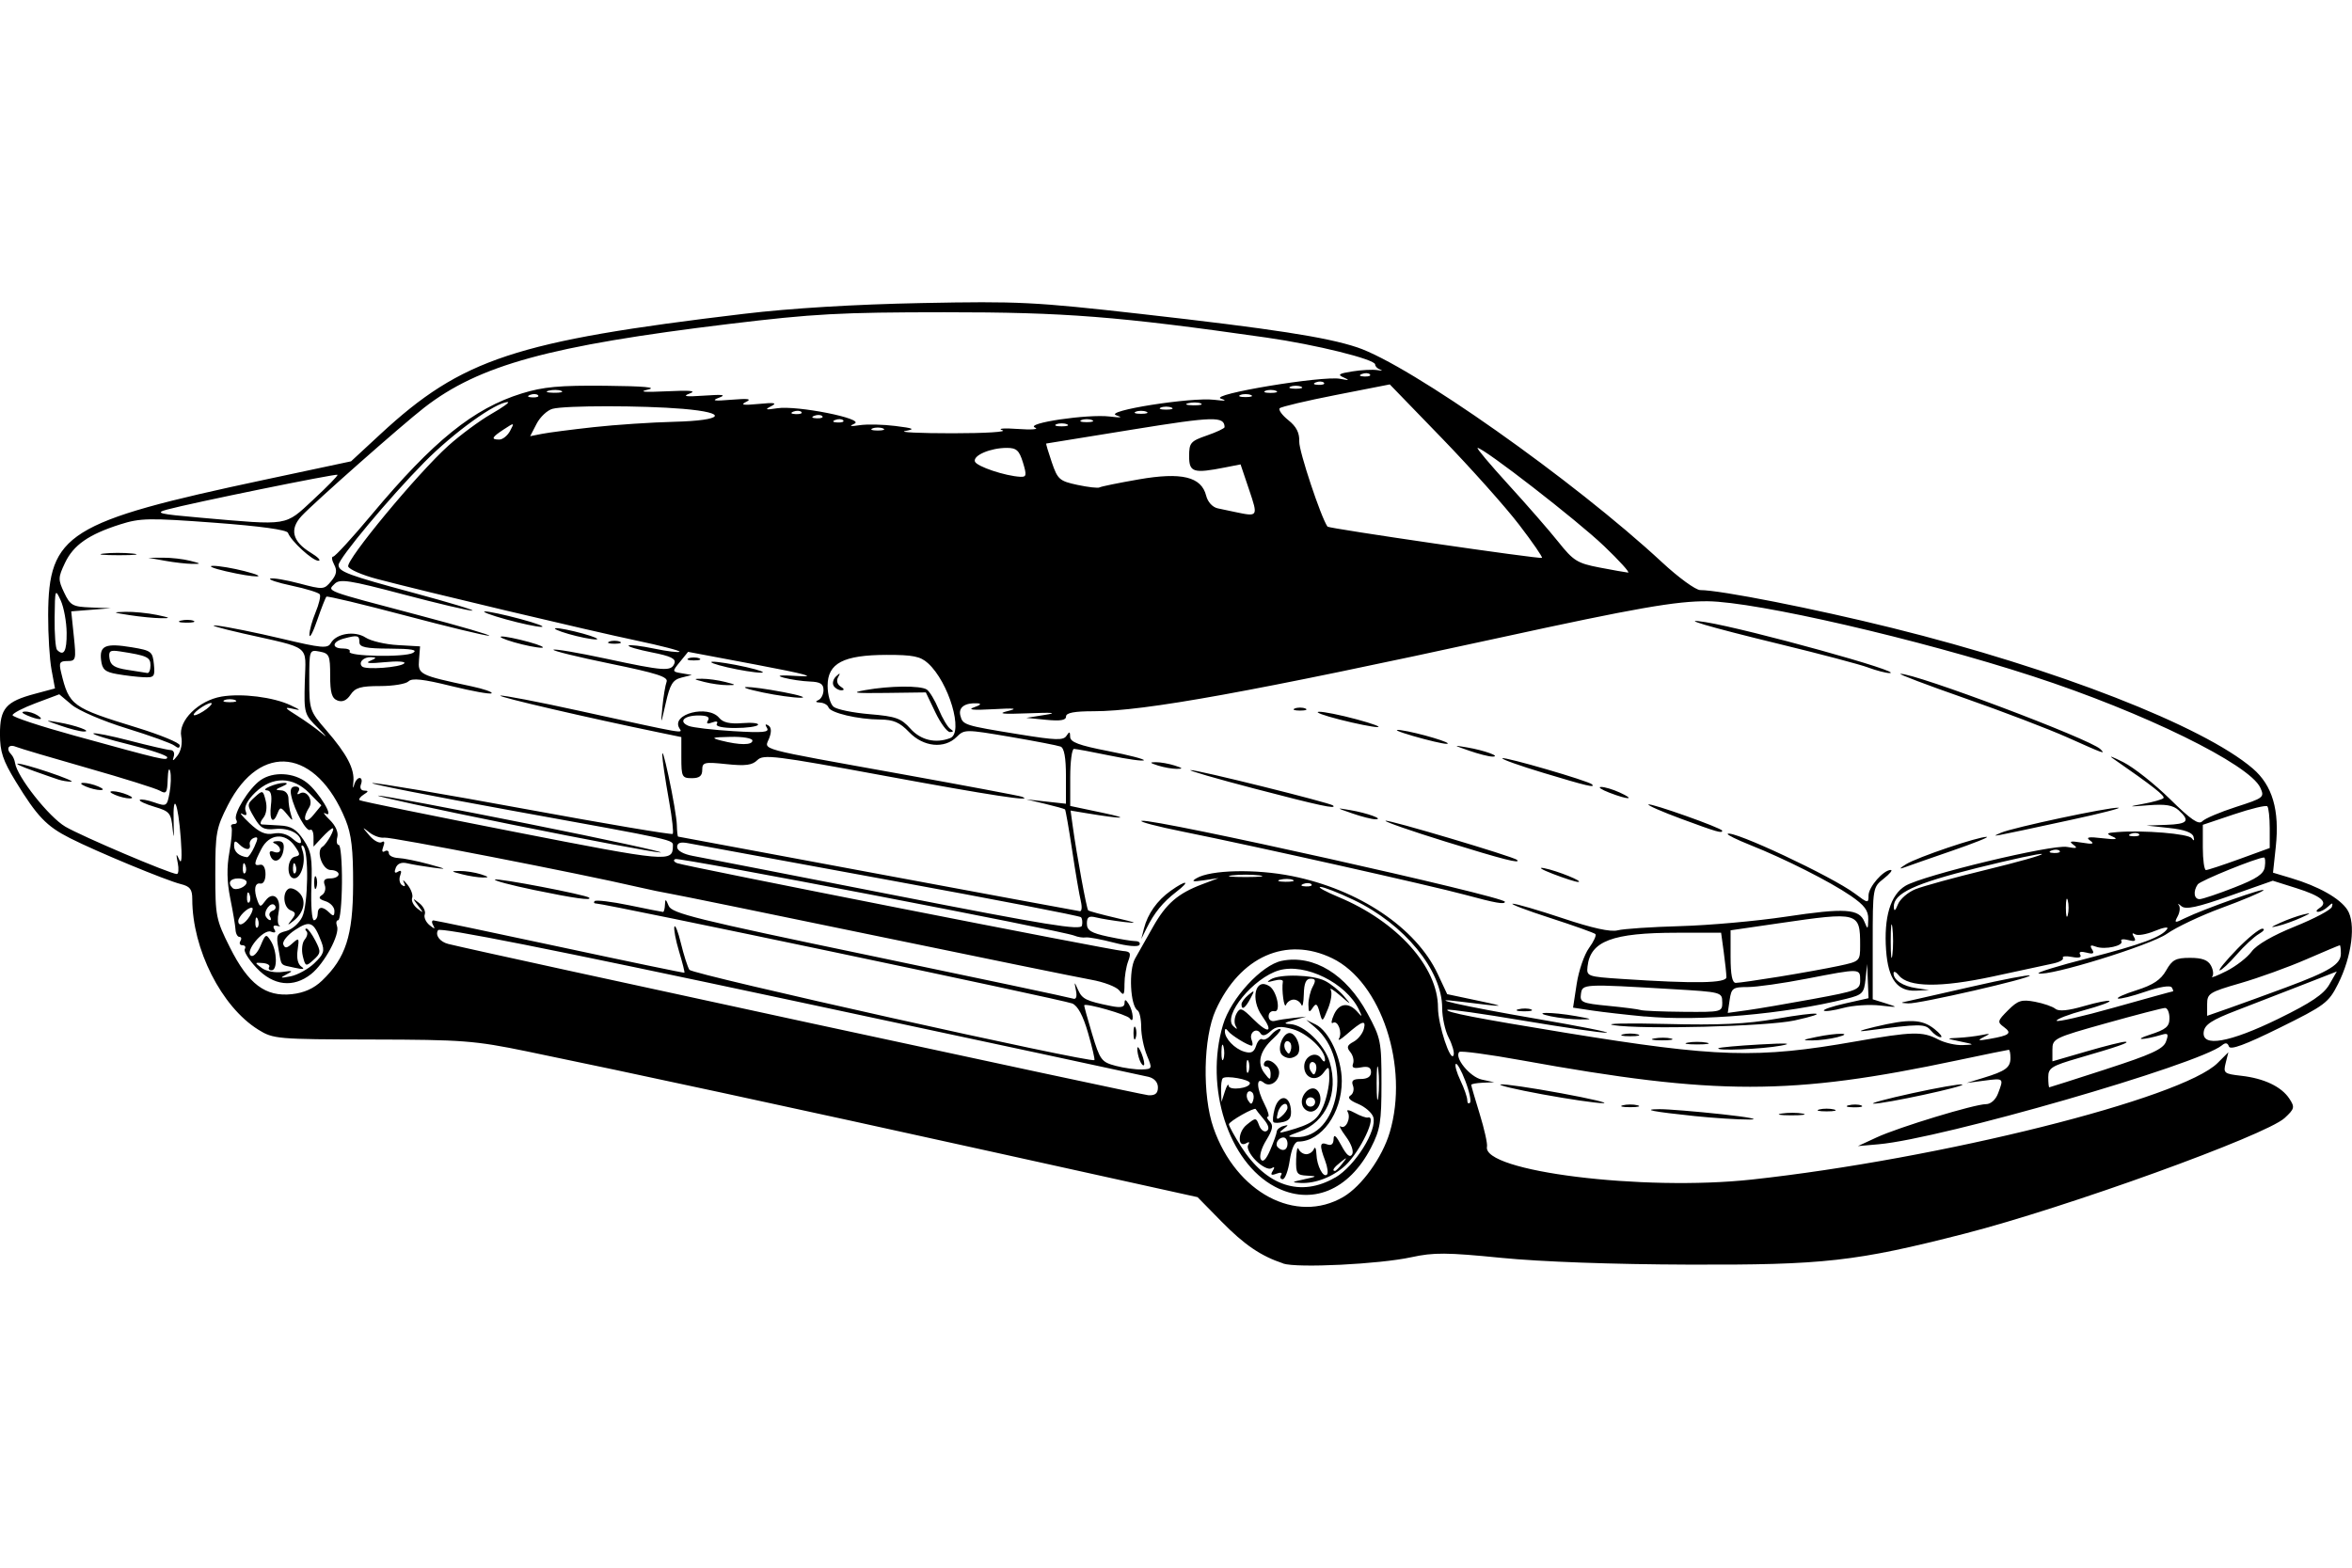 <?xml version="1.0" encoding="UTF-8" standalone="no"?>
<!-- Created with Inkscape (http://www.inkscape.org/) -->
<svg id="svg2" xmlns:rdf="http://www.w3.org/1999/02/22-rdf-syntax-ns#" xmlns="http://www.w3.org/2000/svg" height="45" width="67.5" version="1.1" xmlns:cc="http://creativecommons.org/ns#" xmlns:dc="http://purl.org/dc/elements/1.1/">
 <g id="g5283">
  <rect id="rect2990" opacity="0" height="45" width="67.5" y="0" x="3.5527e-15"/>
  <path id="path5281" d="m36.827 36.267c-0.644-0.214-1.115-0.535-1.773-1.205l-0.685-0.698-5.758-1.272c-5.864-1.296-10.587-2.315-13.496-2.914-1.494-0.307-1.838-0.334-4.439-0.339-2.73-0.006-2.833-0.015-3.264-0.283-1.057-0.657-1.894-2.313-1.894-3.746 0-0.284-0.064-0.367-0.33-0.433-0.421-0.104-2.421-0.933-3.179-1.318-0.675-0.341-0.945-0.624-1.56-1.631-0.367-0.6-0.45-0.851-0.45-1.356 0-0.738 0.169-0.934 1.001-1.156l0.578-0.155-0.1-0.542c-0.055-0.298-0.098-1.001-0.096-1.562 0.009-2.338 0.558-2.682 6.205-3.885l2.488-0.53 0.847-0.784c2.333-2.16 3.869-2.668 10.43-3.45 1.349-0.161 3.172-0.271 5.098-0.309 2.791-0.055 3.228-0.033 6.298 0.313 3.783 0.427 5.319 0.665 6.2 0.958 1.519 0.506 6.221 3.822 8.753 6.172 0.472 0.438 0.964 0.796 1.094 0.796 0.574 0 3.284 0.535 5.516 1.089 4.694 1.165 8.912 2.81 10.339 4.031 0.567 0.485 0.776 1.197 0.662 2.256l-0.079 0.736 0.521 0.156c0.786 0.235 1.395 0.578 1.611 0.907 0.253 0.385 0.133 1.34-0.267 2.133-0.271 0.538-0.372 0.613-1.682 1.26-0.987 0.487-1.409 0.642-1.448 0.533-0.038-0.107-0.099-0.118-0.2-0.034-0.666 0.552-8.043 2.68-9.848 2.84l-0.6 0.053 0.54-0.25c0.631-0.292 2.808-0.954 3.138-0.954 0.134 0 0.276-0.127 0.344-0.308 0.167-0.44 0.168-0.44-0.393-0.367l-0.51 0.067 0.48-0.146c0.641-0.195 0.779-0.297 0.779-0.573 0-0.128-0.021-0.233-0.048-0.233s-0.687 0.136-1.47 0.301c-4.782 1.013-6.921 1.013-12.503 0.002-0.948-0.172-1.757-0.28-1.796-0.241-0.156 0.156 0.304 0.72 0.646 0.793l0.356 0.076-0.33 0.014c-0.181 0.008-0.33 0.035-0.33 0.062s0.109 0.401 0.242 0.832 0.228 0.855 0.21 0.94c-0.149 0.711 4.475 1.285 7.602 0.945 5.395-0.587 12.35-2.328 13.368-3.347l0.307-0.307-0.077 0.308c-0.073 0.29-0.047 0.312 0.449 0.368 0.653 0.074 1.153 0.312 1.38 0.659 0.159 0.243 0.148 0.289-0.136 0.552-0.54 0.5-6.276 2.574-9.18 3.319-3.118 0.8-4.045 0.904-7.928 0.89-2.186-0.007-4.24-0.082-5.373-0.194-1.568-0.156-1.942-0.158-2.579-0.019-0.92 0.201-3.277 0.317-3.685 0.182zm1.728-1.912c0.523-0.305 1.115-1.129 1.329-1.85 0.56-1.886-0.242-4.317-1.65-4.998-1.321-0.64-2.649-0.049-3.345 1.487-0.357 0.787-0.388 2.451-0.064 3.381 0.65 1.863 2.369 2.776 3.73 1.981zm-1.967-0.291c-1.335-0.708-2.023-2.852-1.49-4.644 0.226-0.762 1.11-1.724 1.69-1.84 0.915-0.183 1.848 0.389 2.454 1.506 0.387 0.714 0.405 0.803 0.405 2.009 0 1.111-0.036 1.332-0.3 1.847-0.635 1.236-1.716 1.675-2.759 1.122zm1.735-0.264c0.564-0.33 1.208-1.359 1.088-1.736-0.04-0.124-0.236-0.294-0.436-0.377-0.241-0.1-0.315-0.181-0.218-0.241 0.08-0.049 0.112-0.176 0.072-0.282-0.055-0.144 0-0.192 0.222-0.192 0.193 0 0.296-0.068 0.296-0.194 0-0.14-0.08-0.179-0.289-0.139-0.208 0.04-0.271 0.01-0.227-0.107 0.034-0.09-0.001-0.239-0.079-0.333-0.112-0.135-0.093-0.196 0.092-0.295 0.128-0.068 0.261-0.234 0.296-0.368 0.072-0.274-0.043-0.236-0.503 0.164-0.159 0.139-0.253 0.189-0.21 0.113 0.104-0.181-0.034-0.539-0.174-0.452-0.06 0.037-0.045-0.072 0.032-0.241 0.151-0.332 0.424-0.359 0.678-0.067 0.132 0.152 0.138 0.141 0.035-0.074-0.368-0.764-1.54-1.341-2.288-1.127-0.736 0.211-1.635 1.309-1.315 1.604 0.111 0.103 0.127 0.1 0.064-0.013-0.046-0.082-0.033-0.24 0.029-0.352 0.101-0.181 0.154-0.162 0.481 0.164 0.436 0.436 0.59 0.382 0.254-0.089-0.348-0.489-0.198-1.117 0.205-0.86 0.221 0.14 0.345 0.764 0.144 0.721-0.09-0.019-0.164 0.046-0.164 0.145 0 0.101 0.079 0.159 0.18 0.132 0.099-0.026 0.342-0.064 0.54-0.085l0.36-0.037-0.36 0.1c-0.283 0.079-0.304 0.103-0.099 0.115 0.4 0.022 0.979 0.58 1.132 1.091 0.265 0.886-0.097 1.718-0.868 1.997-0.367 0.133-0.376 0.147-0.102 0.156 1.249 0.038 1.646-2.221 0.554-3.148l-0.257-0.218 0.27 0.132c0.386 0.189 0.75 0.977 0.75 1.623 0 0.925-0.586 1.739-1.252 1.739-0.099 0-0.192 0.209-0.242 0.54-0.044 0.297-0.135 0.54-0.201 0.54-0.066 0-0.087-0.053-0.046-0.119 0.043-0.07-0.01-0.087-0.133-0.04-0.151 0.058-0.18 0.036-0.108-0.08 0.065-0.105 0.052-0.13-0.039-0.074-0.076 0.047-0.275-0.052-0.445-0.222s-0.269-0.369-0.222-0.445c0.049-0.08 0.032-0.105-0.041-0.06-0.265 0.164-0.267-0.306-0.002-0.521 0.263-0.213 0.273-0.213 0.359 0.018 0.049 0.131 0.147 0.202 0.218 0.158 0.085-0.052 0.055-0.168-0.088-0.338-0.119-0.142-0.222-0.272-0.228-0.289-0.026-0.067-0.77 0.354-0.77 0.436 0 0.048 0.156 0.333 0.346 0.633 0.725 1.144 1.719 1.471 2.709 0.891zm-0.895 0.051c0.378-0.079 0.387-0.09 0.09-0.104-0.3-0.014-0.329-0.056-0.32-0.466 0.006-0.247 0.037-0.382 0.07-0.3s0.132 0.15 0.22 0.15c0.088 0 0.187-0.067 0.22-0.15 0.033-0.082 0.066-0.015 0.072 0.15 0.013 0.336 0.197 0.69 0.304 0.583 0.038-0.038 0.014-0.216-0.053-0.394-0.168-0.443-0.155-0.553 0.057-0.472 0.119 0.046 0.182-0.006 0.185-0.154 0.003-0.153 0.073-0.096 0.222 0.185 0.148 0.278 0.246 0.36 0.309 0.259 0.054-0.087-0.021-0.301-0.178-0.514-0.149-0.201-0.215-0.331-0.147-0.289 0.146 0.091 0.303-0.25 0.195-0.425-0.041-0.067 0.053-0.05 0.21 0.036 0.156 0.087 0.325 0.146 0.374 0.132 0.28-0.079-0.216 0.974-0.648 1.376-0.348 0.324-0.855 0.523-1.279 0.502-0.281-0.014-0.269-0.027 0.098-0.104zm1.095-0.45c0.149-0.19 0.145-0.195-0.045-0.045-0.2 0.157-0.263 0.255-0.165 0.255 0.025 0 0.119-0.094 0.21-0.21zm-0.653-4.349c-0.067-0.246-0.102-0.267-0.2-0.119-0.095 0.145-0.118 0.127-0.12-0.098-0.001-0.153 0.054-0.382 0.122-0.51 0.098-0.183 0.085-0.232-0.06-0.232-0.131 0-0.187 0.129-0.194 0.45-0.006 0.247-0.037 0.382-0.07 0.3s-0.132-0.15-0.22-0.15c-0.088 0-0.187 0.067-0.22 0.15-0.055 0.136-0.132-0.432-0.091-0.669 0.009-0.054-0.106-0.065-0.256-0.024-0.197 0.054-0.223 0.044-0.093-0.037 0.261-0.162 1.21-0.136 1.56 0.043 0.165 0.084 0.408 0.28 0.539 0.435 0.227 0.269 0.222 0.268-0.11-0.018-0.192-0.165-0.311-0.235-0.266-0.157 0.045 0.079 0.01 0.321-0.079 0.539-0.161 0.394-0.162 0.394-0.243 0.097zm-2.241-0.224c0-0.058 0.09-0.179 0.2-0.27 0.181-0.149 0.186-0.139 0.056 0.105-0.149 0.279-0.255 0.348-0.255 0.165zm1.012 3.654c0.005-0.06 0.089-0.132 0.188-0.159 0.16-0.044 0.16-0.034 0 0.088-0.144 0.11-0.12 0.12 0.12 0.053 0.688-0.192 0.86-0.311 1.026-0.707 0.096-0.229 0.174-0.591 0.174-0.803 0-0.355-0.013-0.368-0.163-0.164-0.203 0.278-0.557 0.166-0.557-0.176 0-0.301 0.343-0.46 0.49-0.227 0.059 0.092 0.107 0.108 0.108 0.034 0.004-0.279-0.506-0.762-0.927-0.879-0.35-0.097-0.479-0.084-0.642 0.064-0.138 0.125-0.23 0.143-0.284 0.055-0.112-0.181-0.334-0.019-0.255 0.186 0.035 0.092 0.038 0.168 0.006 0.168-0.108 0-0.594-0.299-0.683-0.42-0.058-0.078-0.089-0.076-0.09 0.007-0.003 0.207 0.279 0.503 0.558 0.586 0.196 0.058 0.279 0.017 0.339-0.17 0.043-0.136 0.122-0.22 0.176-0.186 0.054 0.033 0.164-0.02 0.246-0.118 0.082-0.098 0.199-0.179 0.26-0.179 0.062 0-0.022 0.121-0.185 0.27-0.388 0.352-0.48 0.706-0.261 0.996 0.16 0.211 0.177 0.213 0.18 0.024 0.002-0.115-0.053-0.21-0.123-0.21-0.07 0-0.092-0.057-0.049-0.126 0.093-0.151 0.416 0.079 0.416 0.296 0 0.26-0.267 0.436-0.441 0.292-0.225-0.186-0.211 0.169 0.024 0.623 0.101 0.195 0.144 0.354 0.096 0.354-0.048 0-0.024 0.063 0.054 0.141 0.108 0.108 0.083 0.234-0.104 0.538-0.138 0.223-0.205 0.461-0.154 0.545 0.061 0.098 0.151 0.009 0.27-0.268 0.098-0.229 0.183-0.465 0.187-0.526zm-0.093-0.271c-0.03-0.03-0.016-0.2 0.032-0.377 0.111-0.414 0.418-0.419 0.465-0.008 0.027 0.231-0.027 0.331-0.203 0.377-0.132 0.034-0.264 0.038-0.294 0.008zm0.401-0.414c0-0.209-0.213-0.1-0.276 0.141-0.053 0.202-0.034 0.221 0.106 0.105 0.094-0.078 0.171-0.189 0.171-0.247zm0.431-0.061c-0.105-0.273 0.233-0.629 0.42-0.442 0.181 0.181 0.089 0.567-0.147 0.612-0.106 0.02-0.229-0.056-0.273-0.17zm0.343-0.175c-0.039-0.062-0.121-0.082-0.184-0.043-0.062 0.039-0.082 0.121-0.043 0.184 0.039 0.062 0.121 0.082 0.184 0.043 0.062-0.039 0.082-0.121 0.043-0.184zm-0.954-1.31c-0.113-0.183 0.054-0.599 0.241-0.599 0.186 0 0.353 0.416 0.241 0.599-0.041 0.067-0.149 0.121-0.241 0.121-0.091 0-0.199-0.054-0.241-0.121zm0.253-0.326c-0.122-0.122-0.223 0.062-0.123 0.224 0.076 0.122 0.104 0.122 0.144 0 0.028-0.083 0.018-0.184-0.022-0.224zm-0.072 2.906c0-0.099-0.051-0.18-0.113-0.18-0.151 0-0.26 0.187-0.164 0.283 0.135 0.135 0.277 0.082 0.277-0.103zm2.606-2.129c-0.027-0.214-0.048-0.039-0.048 0.39s0.022 0.604 0.048 0.39c0.027-0.214 0.027-0.565 0-0.78zm-3.613 0.662c-0.122-0.122-0.223 0.062-0.123 0.224 0.076 0.122 0.104 0.122 0.144 0 0.028-0.083 0.018-0.184-0.022-0.224zm-0.684-0.199c0.013 0.148 0.612 0.076 0.612-0.074 0-0.106-0.691-0.229-0.78-0.139-0.033 0.033-0.054 0.199-0.047 0.369l0.012 0.31 0.096-0.3c0.053-0.165 0.101-0.24 0.108-0.167zm0.571-0.703c-0.033-0.082-0.06-0.015-0.06 0.15 0 0.165 0.027 0.232 0.06 0.15s0.033-0.217 0-0.3zm1.912 0.062c-0.122-0.122-0.223 0.062-0.123 0.224 0.076 0.122 0.104 0.122 0.144 0 0.028-0.083 0.018-0.184-0.022-0.224zm-2.628-0.48c-0.03-0.117-0.057-0.05-0.06 0.148-0.002 0.198 0.022 0.293 0.055 0.212s0.035-0.243 0.005-0.36zm6.939 0.983c-0.115-0.302-0.238-0.521-0.273-0.487-0.035 0.035 0.025 0.249 0.133 0.475 0.108 0.227 0.196 0.481 0.196 0.564 0 0.084 0.035 0.117 0.077 0.075 0.043-0.043-0.017-0.325-0.133-0.627zm-8.822 0.187c0-0.147-0.103-0.263-0.27-0.304-0.148-0.037-4.777-1.028-10.287-2.204-6.867-1.465-10.043-2.096-10.102-2.006-0.092 0.142 0.052 0.336 0.294 0.396 1.006 0.251 19.897 4.334 20.095 4.343 0.193 0.009 0.27-0.055 0.27-0.225zm27.222-0.528c1.29-0.417 1.63-0.574 1.708-0.785 0.08-0.217 0.061-0.253-0.111-0.202-0.547 0.162-0.859 0.166-0.359 0.004 0.474-0.153 0.57-0.234 0.57-0.477 0-0.161-0.057-0.293-0.126-0.293-0.069 0-0.825 0.196-1.679 0.435-1.511 0.423-1.554 0.444-1.554 0.766v0.331l0.984-0.286c0.541-0.157 1.04-0.282 1.11-0.276 0.156 0.012-0.218 0.142-1.343 0.468-0.775 0.225-0.87 0.284-0.87 0.547 0 0.162 0.013 0.294 0.03 0.293 0.017-0.001 0.755-0.237 1.641-0.524zm-27.538-0.394c-0.09-0.215-0.164-0.579-0.164-0.808 0-0.229-0.046-0.445-0.103-0.48-0.211-0.131-0.261-1.154-0.073-1.488 0.1-0.177 0.332-0.588 0.517-0.914 0.375-0.664 0.711-0.955 1.406-1.218l0.473-0.179-0.42 0.063c-0.321 0.048-0.371 0.035-0.213-0.059 0.41-0.242 1.696-0.271 2.74-0.062 1.922 0.385 3.563 1.487 4.183 2.81l0.272 0.58 0.918 0.194c0.849 0.179 0.758 0.183-0.522 0.022-1.153-0.145 0.052 0.128 2.151 0.488 1.258 0.216 2.169 0.397 2.025 0.403-0.144 0.006-1.22-0.151-2.39-0.348s-2.15-0.337-2.177-0.31c-0.067 0.067 0.857 0.246 3.389 0.659 4.365 0.711 5.502 0.745 8.322 0.25 1.634-0.287 1.923-0.294 2.371-0.06 0.189 0.099 0.506 0.172 0.703 0.164 0.356-0.015 0.356-0.016-0.06-0.103-0.418-0.088-0.418-0.088-0.06-0.106 0.198-0.01 0.495-0.045 0.66-0.078 0.268-0.054 0.274-0.048 0.06 0.061-0.189 0.096-0.152 0.107 0.18 0.048 0.575-0.101 0.649-0.163 0.406-0.341-0.194-0.142-0.185-0.176 0.119-0.48 0.283-0.283 0.389-0.317 0.771-0.245 0.244 0.046 0.508 0.137 0.588 0.202 0.098 0.081 0.365 0.055 0.823-0.078 0.373-0.108 0.702-0.174 0.731-0.145 0.029 0.029-0.301 0.148-0.733 0.265-0.432 0.117-0.785 0.252-0.785 0.3s0.742-0.121 1.649-0.377c0.907-0.255 1.666-0.465 1.687-0.465 0.02-0 0.006-0.052-0.033-0.114-0.041-0.066-0.354-0.015-0.751 0.122-0.375 0.129-0.73 0.218-0.79 0.198-0.059-0.02 0.181-0.128 0.534-0.24 0.476-0.151 0.695-0.298 0.847-0.566 0.174-0.308 0.276-0.362 0.686-0.362 0.347 0 0.515 0.062 0.601 0.224 0.066 0.123 0.081 0.265 0.034 0.315-0.047 0.05 0.138-0.022 0.411-0.16 0.273-0.138 0.598-0.39 0.722-0.56 0.141-0.194 0.604-0.462 1.241-0.719 0.559-0.225 1.037-0.479 1.062-0.564 0.037-0.124 0.015-0.125-0.112-0.005-0.087 0.082-0.216 0.149-0.285 0.148-0.069-0.001-0.052-0.049 0.039-0.107 0.264-0.167 0.056-0.346-0.666-0.574l-0.672-0.212-1.232 0.434c-0.944 0.333-1.269 0.402-1.391 0.297-0.087-0.075-0.121-0.09-0.075-0.031 0.046 0.058 0.032 0.202-0.031 0.32-0.106 0.198-0.089 0.202 0.214 0.052 0.518-0.255 2.37-0.911 2.243-0.794-0.063 0.058-0.6 0.284-1.194 0.502s-1.301 0.552-1.571 0.742c-0.472 0.332-3.396 1.234-3.685 1.138-0.068-0.022 0.575-0.22 1.427-0.438 1.527-0.392 2.125-0.614 2.267-0.843 0.04-0.064-0.121-0.036-0.358 0.063s-0.49 0.142-0.563 0.097c-0.086-0.053-0.099-0.027-0.036 0.075 0.072 0.117 0.031 0.14-0.162 0.09-0.142-0.037-0.232-0.025-0.2 0.028 0.083 0.135-0.476 0.258-0.729 0.161-0.154-0.059-0.183-0.038-0.111 0.079 0.074 0.119 0.034 0.142-0.16 0.092-0.164-0.043-0.23-0.022-0.181 0.058 0.05 0.081-0.035 0.105-0.236 0.066-0.173-0.033-0.29-0.02-0.26 0.028 0.03 0.048-0.093 0.12-0.274 0.159-0.18 0.039-0.959 0.207-1.731 0.373-1.509 0.325-2.43 0.314-2.705-0.032-0.083-0.104-0.15-0.131-0.15-0.06 0 0.199 0.265 0.371 0.66 0.429l0.36 0.053-0.371 0.018c-0.54 0.026-0.803-0.326-0.863-1.157-0.069-0.952 0.126-1.599 0.557-1.854 0.517-0.306 4.207-1.193 4.636-1.115 0.279 0.051 0.319 0.036 0.18-0.064-0.137-0.099-0.08-0.113 0.24-0.06 0.319 0.053 0.377 0.039 0.24-0.06-0.135-0.097-0.045-0.113 0.36-0.065 0.368 0.044 0.463 0.03 0.3-0.042-0.212-0.094-0.197-0.11 0.12-0.135 0.751-0.061 2.043 0.046 2.138 0.176 0.065 0.09 0.083 0.075 0.051-0.044-0.032-0.12-0.266-0.204-0.699-0.25l-0.65-0.07 0.57-0.02c0.615-0.021 0.692-0.112 0.354-0.418-0.162-0.147-0.379-0.183-0.87-0.144-0.586 0.047-0.601 0.043-0.146-0.041 0.279-0.051 0.539-0.124 0.578-0.163 0.06-0.06-0.297-0.34-1.462-1.149-0.122-0.085 0.02-0.031 0.317 0.12s0.897 0.626 1.333 1.055c0.603 0.594 0.825 0.746 0.927 0.638 0.074-0.079 0.508-0.264 0.965-0.411 0.801-0.258 0.826-0.278 0.701-0.552-0.307-0.673-3.347-2.164-6.522-3.198-3.27-1.065-7.934-2.141-9.339-2.155-0.897-0.008-2.061 0.195-5.938 1.04-7.178 1.564-10.229 2.117-11.682 2.117-0.558 0-0.794 0.045-0.794 0.151 0 0.108-0.162 0.135-0.57 0.095l-0.57-0.056 0.54-0.086c0.373-0.059 0.225-0.073-0.48-0.045-0.742 0.029-0.905 0.013-0.6-0.062 0.318-0.078 0.217-0.091-0.42-0.055-0.564 0.032-0.741 0.014-0.54-0.055 0.187-0.064 0.224-0.107 0.1-0.114-0.363-0.022-0.555 0.116-0.493 0.352 0.071 0.271 0.103 0.281 1.698 0.54 1.043 0.169 1.261 0.176 1.348 0.039 0.083-0.13 0.104-0.124 0.105 0.032 0.002 0.15 0.253 0.244 1.086 0.406 0.596 0.116 1.059 0.235 1.029 0.266s-0.47-0.031-0.977-0.136-0.97-0.191-1.029-0.191c-0.059 0-0.107 0.369-0.107 0.819v0.819l0.93 0.196c0.855 0.18 0.581 0.186-0.475 0.01l-0.445-0.074 0.064 0.464c0.11 0.8 0.396 2.355 0.441 2.4 0.024 0.024 0.39 0.123 0.813 0.221 0.577 0.134 0.635 0.162 0.23 0.115-0.297-0.035-0.661-0.094-0.81-0.131-0.213-0.053-0.27-0.016-0.27 0.176 0 0.195 0.12 0.269 0.606 0.373 0.333 0.071 0.687 0.13 0.787 0.13 0.1 0 0.151 0.049 0.114 0.109-0.038 0.062-0.35 0.035-0.73-0.065-0.365-0.095-0.729-0.163-0.81-0.15-0.081 0.013-0.228-0.01-0.327-0.052-0.328-0.138-11.318-2.248-11.448-2.198-0.072 0.027-0.049 0.079 0.052 0.119 0.23 0.089 12.45 2.497 12.791 2.52 0.216 0.015 0.239 0.06 0.15 0.295-0.058 0.153-0.106 0.446-0.106 0.653 0 0.322-0.021 0.348-0.15 0.184-0.083-0.105-0.447-0.244-0.81-0.308-0.363-0.065-3.143-0.632-6.178-1.261-3.035-0.629-5.68-1.17-5.878-1.203-0.198-0.033-0.63-0.122-0.96-0.199-1.623-0.379-7.093-1.444-7.265-1.415-0.108 0.018-0.299-0.047-0.424-0.145-0.224-0.174-0.224-0.173-0.002 0.087 0.124 0.146 0.282 0.23 0.35 0.188 0.077-0.048 0.094 0.002 0.045 0.129-0.047 0.122-0.031 0.176 0.04 0.133 0.065-0.04 0.119-0.016 0.119 0.054s0.121 0.132 0.27 0.139c0.148 0.006 0.54 0.085 0.87 0.175 0.539 0.147 0.551 0.157 0.12 0.1-0.264-0.035-0.594-0.091-0.733-0.124-0.164-0.039-0.28 0.008-0.329 0.134-0.05 0.129-0.028 0.166 0.064 0.109 0.092-0.057 0.114-0.02 0.064 0.11-0.041 0.108-0.015 0.233 0.058 0.278 0.086 0.053 0.102 0.022 0.046-0.086-0.048-0.093-0.002-0.062 0.104 0.068 0.105 0.13 0.167 0.302 0.136 0.381-0.031 0.08 0.036 0.216 0.147 0.303 0.186 0.146 0.188 0.139 0.023-0.081-0.168-0.224-0.166-0.229 0.035-0.071 0.118 0.093 0.189 0.238 0.157 0.321-0.032 0.084 0.03 0.223 0.138 0.311 0.142 0.115 0.171 0.118 0.106 0.009-0.05-0.082-0.046-0.148 0.007-0.146 0.053 0.002 1.69 0.345 3.636 0.762s3.55 0.75 3.564 0.74c0.014-0.01-0.054-0.283-0.152-0.607-0.098-0.324-0.158-0.645-0.135-0.714 0.023-0.069 0.107 0.145 0.187 0.476 0.08 0.33 0.189 0.673 0.243 0.761 0.083 0.134 11.502 2.68 11.623 2.592 0.02-0.014-0.061-0.363-0.18-0.775-0.144-0.501-0.295-0.783-0.456-0.851-0.235-0.101-13.406-2.867-13.651-2.867-0.069 0-0.093-0.032-0.054-0.071 0.039-0.039 0.485 0.015 0.993 0.12 0.507 0.105 0.943 0.191 0.969 0.191 0.026 0 0.051-0.094 0.055-0.21 0.006-0.175 0.024-0.169 0.107 0.035 0.087 0.215 0.779 0.386 5.78 1.428 3.125 0.651 5.745 1.206 5.822 1.234 0.091 0.033 0.122-0.048 0.087-0.228-0.053-0.273-0.052-0.273 0.061-0.02 0.117 0.262 0.232 0.318 0.941 0.461 0.283 0.057 0.39 0.035 0.392-0.081 0.002-0.119 0.031-0.114 0.118 0.02 0.136 0.211 0.163 0.607 0.028 0.413-0.072-0.104-1.25-0.441-1.303-0.374-0.009 0.011 0.092 0.381 0.225 0.822 0.226 0.75 0.269 0.809 0.676 0.917 0.239 0.064 0.576 0.11 0.748 0.104 0.307-0.011 0.31-0.02 0.15-0.403zm-0.209 0.136c-0.041-0.107-0.071-0.258-0.067-0.335 0.004-0.077 0.059-0.011 0.123 0.147 0.063 0.158 0.093 0.309 0.067 0.335-0.026 0.026-0.081-0.04-0.123-0.147zm16.61-0.339c0.028-0.024 0.563-0.073 1.19-0.108 0.781-0.044 0.97-0.033 0.6 0.035-0.543 0.1-1.883 0.155-1.789 0.073zm-0.88-0.161c0.148-0.029 0.391-0.029 0.54 0 0.148 0.029 0.027 0.052-0.27 0.052-0.297 0-0.418-0.023-0.27-0.052zm-15.906-0.275c0-0.165 0.027-0.232 0.06-0.15 0.033 0.082 0.033 0.217 0 0.3s-0.06 0.015-0.06-0.15zm14.948 0.155c0.149-0.029 0.365-0.028 0.48 0.002 0.115 0.03-0.007 0.053-0.271 0.052-0.264-0.001-0.358-0.026-0.209-0.055zm4.647-0.042c0.608-0.126 1.099-0.12 0.6 0.007-0.198 0.05-0.522 0.092-0.72 0.092-0.303 0-0.283-0.015 0.12-0.099zm-5.548-0.076c0.115-0.03 0.304-0.03 0.42 0s0.021 0.055-0.21 0.055-0.325-0.025-0.21-0.055zm8.835-0.111c-0.163-0.196-0.288-0.196-1.848 0.007-0.285 0.037-0.187-0.008 0.24-0.11 0.985-0.236 1.35-0.224 1.707 0.057 0.168 0.132 0.25 0.24 0.184 0.24-0.067 0-0.194-0.087-0.282-0.194zm-9.105-0.153c-0.297-0.046 0.378-0.062 1.5-0.034 1.539 0.038 2.316 0.002 3.166-0.147 1.256-0.22 1.599-0.189 0.526 0.047-0.778 0.171-4.363 0.264-5.191 0.135zm-1.799-0.253c-0.6-0.126 0.015-0.131 0.72-0.006 0.487 0.087 0.499 0.096 0.12 0.095-0.231-0-0.609-0.041-0.84-0.089zm2.699 0.006c-0.528-0.049-1.208-0.127-1.511-0.172l-0.551-0.083 0.105-0.685c0.058-0.377 0.216-0.838 0.352-1.025 0.136-0.187 0.219-0.367 0.184-0.402-0.035-0.034-0.62-0.243-1.3-0.463-0.681-0.22-1.163-0.404-1.073-0.408 0.091-0.004 0.737 0.184 1.437 0.418 0.845 0.283 1.374 0.399 1.575 0.346 0.166-0.044 0.977-0.098 1.802-0.121s2.186-0.145 3.024-0.271c1.695-0.255 2.105-0.229 2.256 0.145 0.095 0.235 0.103 0.229 0.11-0.07 0.006-0.251-0.108-0.403-0.502-0.674-0.593-0.407-1.89-1.062-2.883-1.457-0.382-0.152-0.674-0.296-0.65-0.32 0.126-0.126 2.998 1.222 3.653 1.714 0.374 0.281 0.39 0.283 0.39 0.052 0-0.242 0.427-0.731 0.639-0.731 0.062 0-0.029 0.112-0.203 0.249-0.313 0.246-0.316 0.262-0.316 1.856v1.607l0.39 0.122c0.354 0.111 0.338 0.116-0.173 0.057-0.31-0.036-0.788-0.004-1.062 0.07-0.274 0.074-0.524 0.108-0.556 0.077-0.031-0.031 0.244-0.125 0.612-0.207l0.669-0.15-0.02-0.491-0.02-0.491-0.046 0.437c-0.043 0.402-0.087 0.447-0.55 0.562-1.774 0.441-4.201 0.654-5.782 0.506zm2.219-0.414c0-0.283-0.025-0.29-1.409-0.371-2.601-0.154-2.604-0.153-2.646 0.139-0.034 0.238 0.031 0.266 0.78 0.339 0.449 0.044 0.871 0.098 0.937 0.121 0.066 0.023 0.619 0.046 1.23 0.051 1.094 0.009 1.11 0.005 1.11-0.279zm2.609-0.09c1.274-0.234 1.35-0.264 1.35-0.535 0-0.346 0.009-0.346-1.534-0.047-0.679 0.132-1.442 0.24-1.696 0.24-0.425 0-0.466 0.03-0.516 0.371l-0.054 0.371 0.551-0.076c0.303-0.042 1.158-0.187 1.9-0.324zm-2.489-0.625c0-0.09-0.034-0.414-0.076-0.72l-0.076-0.557-1.273 0.001c-1.848 0.001-2.479 0.239-2.56 0.965-0.032 0.286-0.008 0.295 0.987 0.361 2.094 0.139 2.999 0.124 2.999-0.051zm1.515-0.015c0.602-0.098 1.372-0.237 1.709-0.309 0.609-0.131 0.614-0.135 0.614-0.592 0-0.954-0.042-0.966-2.309-0.635l-1.409 0.205v0.755c0 0.524 0.046 0.755 0.15 0.754 0.083-0 0.643-0.08 1.245-0.178zm-7.481 0.935c0.117-0.03 0.279-0.028 0.36 0.004 0.081 0.033-0.014 0.058-0.212 0.055-0.198-0.003-0.264-0.029-0.148-0.06zm11.184-0.235c0.132-0.028 0.959-0.215 1.838-0.417 0.879-0.202 1.621-0.344 1.649-0.316 0.071 0.071-3.194 0.82-3.487 0.8-0.24-0.016-0.24-0.016 0-0.067zm9.428-1.481c0.32-0.33 0.65-0.598 0.735-0.596 0.085 0.002 0.041 0.07-0.098 0.15-0.138 0.08-0.427 0.348-0.642 0.596-0.215 0.247-0.432 0.45-0.483 0.45-0.051 0 0.169-0.27 0.489-0.6zm-31.362-0.6c0.107-0.424 0.379-0.807 0.766-1.083 0.456-0.325 0.59-0.3 0.162 0.03-0.387 0.298-0.634 0.602-0.855 1.05l-0.149 0.302 0.076-0.3zm32.611-0.166c0.198-0.09 0.495-0.197 0.66-0.237 0.241-0.059 0.229-0.041-0.06 0.09-0.198 0.09-0.495 0.197-0.66 0.237-0.241 0.059-0.229 0.041 0.06-0.09zm-23.392-0.803c-0.955-0.259-6.027-1.395-8.092-1.811-0.756-0.152-1.292-0.293-1.19-0.313 0.356-0.069 10.422 2.176 10.422 2.324 0 0.084-0.266 0.037-1.14-0.2zm-26.725-0.139c-0.645-0.134-1.149-0.267-1.12-0.297 0.056-0.056 2.616 0.435 2.703 0.518 0.096 0.092-0.42 0.02-1.583-0.221zm29.244-0.461c-0.33-0.127-0.444-0.201-0.253-0.164 0.377 0.073 1.168 0.394 0.973 0.395-0.066 0-0.39-0.104-0.72-0.231zm-31.31 0.01c-0.323-0.082-0.329-0.092-0.06-0.094 0.165-0.001 0.435 0.041 0.6 0.094 0.235 0.075 0.248 0.096 0.06 0.094-0.132-0.001-0.402-0.043-0.6-0.094zm41.446-0.289c0.322-0.2 2.077-0.794 2.315-0.784 0.079 0.003-0.369 0.182-0.996 0.398s-1.248 0.433-1.379 0.482c-0.15 0.056-0.128 0.02 0.06-0.096zm-13.223-0.649c-0.972-0.301-1.745-0.57-1.718-0.597 0.05-0.05 3.683 1.032 3.775 1.123 0.121 0.121-0.404-0.014-2.057-0.526zm15.949-0.255c0.329-0.145 3.079-0.732 3.364-0.717 0.114 0.006-0.494 0.162-1.351 0.347-2.466 0.532-2.316 0.504-2.013 0.37zm-9.176-0.396c-0.546-0.202-0.972-0.388-0.946-0.413 0.054-0.054 2.118 0.679 2.118 0.752 0 0.082-0.146 0.04-1.172-0.339zm-9.444-0.157c-0.473-0.164-0.474-0.165-0.06-0.095 0.489 0.083 0.99 0.265 0.72 0.263-0.099-0.001-0.396-0.076-0.66-0.168zm-2.819-0.715c-1.089-0.285-1.909-0.522-1.824-0.529 0.18-0.013 4.015 0.94 4.092 1.017 0.111 0.111-0.367 0.009-2.268-0.488zm10.197 0.12c-0.231-0.089-0.339-0.163-0.24-0.165 0.099-0.002 0.342 0.07 0.54 0.161 0.463 0.212 0.248 0.215-0.3 0.004zm-1.89-0.568c-0.677-0.204-1.208-0.393-1.181-0.42 0.054-0.054 2.473 0.65 2.571 0.748 0.108 0.108-0.138 0.05-1.39-0.328zm-11.066-0.212c-0.237-0.076-0.25-0.096-0.06-0.096 0.132 0 0.375 0.043 0.54 0.096 0.237 0.076 0.25 0.096 0.06 0.096-0.132 0-0.375-0.043-0.54-0.096zm8.937-0.424c-0.473-0.164-0.474-0.165-0.06-0.095 0.489 0.083 0.99 0.265 0.72 0.263-0.099-0.001-0.396-0.076-0.66-0.168zm17.154-0.387c-0.528-0.236-1.85-0.741-2.939-1.122-1.089-0.381-1.919-0.696-1.845-0.699 0.421-0.02 5.446 1.872 5.738 2.16 0.158 0.156 0.128 0.145-0.954-0.339zm-18.774-0.038c-0.429-0.124-0.587-0.199-0.351-0.167 0.497 0.069 1.578 0.392 1.311 0.393-0.099 0-0.531-0.101-0.96-0.226zm-2.099-0.47c-0.462-0.117-0.732-0.218-0.6-0.224 0.132-0.006 0.618 0.091 1.08 0.216 0.462 0.124 0.732 0.225 0.6 0.224s-0.618-0.098-1.08-0.216zm-1.29-0.319c0.083-0.033 0.217-0.033 0.3 0 0.083 0.033 0.015 0.061-0.15 0.061-0.165 0-0.232-0.027-0.15-0.061zm16.451-1.177c-0.239-0.088-1.372-0.388-2.519-0.666-2.086-0.507-2.968-0.768-2.145-0.635 1.228 0.198 5.791 1.462 5.278 1.462-0.099 0-0.375-0.072-0.614-0.16zm-12.035 10.627c-0.103-0.199-0.187-0.582-0.187-0.852 0-1.083-1.086-2.409-2.542-3.103-0.435-0.208-0.864-0.375-0.954-0.372-0.089 0.003 0.144 0.132 0.518 0.288 1.682 0.699 2.858 2.006 2.858 3.177 0 0.493 0.368 1.605 0.449 1.359 0.025-0.074-0.039-0.298-0.142-0.497zm23.824-0.549c0.926-0.453 1.289-0.698 1.45-0.978l0.214-0.373-0.991 0.387c-0.545 0.213-1.396 0.543-1.891 0.733-0.703 0.27-0.908 0.404-0.937 0.61-0.065 0.456 0.739 0.314 2.156-0.379zm0.221-0.899c1.242-0.462 1.56-0.659 1.56-0.968 0-0.13-0.014-0.237-0.031-0.237-0.017 0-0.453 0.183-0.968 0.407-0.515 0.224-1.365 0.531-1.888 0.682-0.892 0.258-0.951 0.295-0.951 0.606v0.331l0.63-0.221c0.346-0.122 1.089-0.392 1.649-0.6zm-56.378-0.19c0.68-0.652 0.887-1.29 0.891-2.755 0.003-1.01-0.048-1.446-0.216-1.859-0.835-2.049-2.443-2.251-3.377-0.425-0.335 0.656-0.362 0.801-0.362 1.979 0 1.213 0.019 1.309 0.42 2.108 0.528 1.053 1.02 1.424 1.778 1.341 0.35-0.038 0.631-0.164 0.865-0.388zm-1.881-0.365c-0.223-0.236-0.374-0.479-0.337-0.54 0.037-0.061 0.008-0.11-0.066-0.11-0.074 0-0.101-0.054-0.06-0.12 0.041-0.066 0.029-0.12-0.027-0.12s-0.107-0.094-0.113-0.21c-0.006-0.115-0.075-0.52-0.151-0.898-0.096-0.474-0.104-0.884-0.025-1.319 0.063-0.347 0.089-0.672 0.059-0.722s0.004-0.091 0.078-0.091c0.074 0 0.1-0.055 0.059-0.122-0.096-0.156 0.361-0.902 0.698-1.137 0.363-0.254 0.956-0.223 1.329 0.071 0.351 0.276 0.814 1.044 0.534 0.885-0.088-0.05-0.034 0.031 0.12 0.181 0.17 0.165 0.257 0.36 0.221 0.497-0.033 0.124-0.014 0.226 0.041 0.226 0.055 0 0.096 0.486 0.092 1.08-0.005 0.594-0.053 1.08-0.107 1.08-0.054 0-0.07 0.076-0.035 0.168 0.091 0.237-0.364 1.08-0.745 1.38-0.508 0.4-1.08 0.335-1.564-0.178zm1.658-0.133c0.274-0.261 0.304-0.352 0.203-0.617-0.22-0.577-0.321-0.623-0.754-0.34-0.218 0.143-0.37 0.33-0.339 0.415 0.045 0.121 0.102 0.115 0.262-0.03 0.189-0.171 0.2-0.157 0.15 0.188-0.035 0.236 0.006 0.413 0.111 0.483 0.108 0.072 0.041 0.082-0.194 0.03-0.436-0.097-0.373-0.025-0.467-0.543-0.071-0.395-0.05-0.443 0.222-0.512 0.165-0.041 0.372-0.223 0.459-0.404 0.173-0.357 0.194-1.885 0.029-2.035-0.056-0.051-0.066 0.007-0.022 0.127 0.111 0.307-0.034 0.8-0.234 0.8-0.23 0-0.215-0.572 0.016-0.621 0.163-0.034 0.162-0.069-0.006-0.309-0.276-0.392-0.727-0.352-0.953 0.084-0.222 0.429-0.227 0.495-0.033 0.456 0.088-0.018 0.15 0.094 0.15 0.27s-0.062 0.288-0.15 0.27c-0.161-0.032-0.195 0.192-0.076 0.504 0.068 0.176 0.087 0.175 0.222-0.009 0.216-0.296 0.463-0.088 0.381 0.321-0.037 0.185-0.029 0.359 0.018 0.386s0.015 0.031-0.071 0.01c-0.092-0.023-0.121 0.018-0.07 0.1 0.056 0.09 0.022 0.114-0.098 0.068-0.219-0.084-0.763 0.574-0.572 0.692 0.067 0.041 0.19-0.088 0.274-0.288 0.144-0.343 0.16-0.35 0.298-0.13 0.179 0.287 0.191 0.836 0.018 0.836-0.07 0-0.101-0.043-0.068-0.095s-0.052-0.103-0.187-0.114c-0.237-0.018-0.238-0.013-0.022 0.146 0.123 0.09 0.386 0.14 0.584 0.111 0.308-0.045 0.325-0.035 0.12 0.071-0.2 0.103-0.18 0.112 0.12 0.054 0.198-0.039 0.505-0.208 0.681-0.376zm-0.329-0.205c-0.044-0.175-0.02-0.386 0.053-0.474 0.073-0.088 0.097-0.195 0.053-0.238-0.043-0.043-0.044-0.079-0.002-0.079s0.157 0.155 0.255 0.345c0.164 0.317 0.16 0.362-0.051 0.553-0.22 0.199-0.233 0.195-0.309-0.107zm-0.319-1.048c0.126-0.162 0.121-0.208-0.03-0.266-0.205-0.079-0.248-0.503-0.062-0.618 0.067-0.041 0.205 0.009 0.308 0.113 0.214 0.214 0.143 0.567-0.164 0.807-0.182 0.142-0.188 0.138-0.052-0.035zm-0.612-1.832c-0.046-0.121-0.013-0.157 0.105-0.112 0.096 0.037 0.174 0.011 0.174-0.056 0-0.068-0.068-0.15-0.15-0.183-0.086-0.035-0.058-0.065 0.068-0.07 0.158-0.007 0.208 0.063 0.18 0.251-0.046 0.314-0.282 0.42-0.377 0.171zm-0.359 1.826c-0.038-0.096-0.067-0.067-0.072 0.072-0.006 0.126 0.023 0.197 0.063 0.157 0.04-0.04 0.044-0.143 0.009-0.23zm-0.23-0.097c0.082-0.132 0.106-0.24 0.053-0.24-0.125 0-0.385 0.259-0.385 0.384 0 0.177 0.181 0.098 0.332-0.144zm0.574 0.01c-0.037-0.06 0-0.134 0.083-0.164s0.107-0.1 0.054-0.157c-0.11-0.118-0.338 0.189-0.248 0.334 0.033 0.053 0.086 0.096 0.119 0.096 0.033 0 0.029-0.049-0.008-0.11zm1.373-0.07c0-0.217 0.14-0.232 0.336-0.036 0.112 0.112 0.144 0.1 0.144-0.052 0-0.108-0.115-0.232-0.256-0.277-0.186-0.059-0.214-0.107-0.102-0.176 0.084-0.052 0.12-0.181 0.08-0.287-0.052-0.136-0.005-0.192 0.162-0.192 0.13 0 0.236-0.054 0.236-0.12s-0.102-0.12-0.226-0.12c-0.238 0-0.433-0.549-0.238-0.669 0.126-0.078 0.376-0.53 0.293-0.53-0.033 0-0.17 0.118-0.304 0.263l-0.245 0.263v-0.27c0-0.148-0.043-0.243-0.097-0.21-0.106 0.066-0.447-0.549-0.541-0.975-0.041-0.184-0.004-0.27 0.116-0.27 0.102 0 0.14 0.058 0.09 0.139-0.05 0.08-0.033 0.106 0.039 0.061 0.191-0.118 0.398 0.196 0.267 0.404-0.211 0.334-0.118 0.507 0.118 0.219l0.233-0.283-0.349-0.354c-0.472-0.478-1.057-0.484-1.546-0.016-0.217 0.208-0.325 0.409-0.281 0.524 0.052 0.135 0.024 0.159-0.099 0.09-0.094-0.053 0.001 0.067 0.211 0.265 0.285 0.27 0.46 0.346 0.694 0.301 0.2-0.038 0.398 0.017 0.549 0.153 0.13 0.117 0.236 0.158 0.236 0.089 0-0.236-0.349-0.412-0.737-0.373-0.328 0.033-0.423-0.018-0.606-0.332-0.211-0.361-0.21-0.377 0.017-0.583 0.226-0.205 0.237-0.201 0.313 0.103 0.047 0.187 0.019 0.388-0.069 0.493-0.081 0.098-0.101 0.183-0.043 0.189 0.058 0.006 0.291 0.019 0.519 0.03 0.322 0.015 0.473 0.107 0.677 0.409 0.226 0.334 0.258 0.525 0.228 1.35-0.019 0.528 0.014 0.961 0.072 0.961s0.107-0.081 0.107-0.18zm-0.101-0.9c0-0.165 0.027-0.232 0.06-0.15 0.033 0.082 0.033 0.217 0 0.3s-0.06 0.015-0.06-0.15zm-1.241-2.219c0.035-0.295 0.001-0.422-0.114-0.428-0.211-0.011 0.26-0.215 0.497-0.215 0.113 0 0.091 0.038-0.06 0.103-0.205 0.088-0.209 0.104-0.03 0.112 0.124 0.005 0.21 0.103 0.21 0.239 0 0.127 0.031 0.329 0.07 0.45 0.065 0.205 0.057 0.204-0.117-0.009-0.168-0.206-0.194-0.209-0.263-0.03-0.132 0.344-0.244 0.215-0.193-0.222zm-0.615 2.557c-0.038-0.096-0.067-0.067-0.072 0.072-0.006 0.126 0.023 0.197 0.063 0.157 0.04-0.04 0.044-0.143 0.009-0.23zm-0.082-0.35c0-0.059-0.108-0.107-0.24-0.107-0.234 0-0.313 0.127-0.168 0.272 0.096 0.096 0.408-0.03 0.408-0.165zm-0.038-0.489c-0.038-0.096-0.067-0.067-0.072 0.072-0.006 0.126 0.023 0.197 0.063 0.157 0.04-0.04 0.044-0.143 0.009-0.23zm1.44 0c-0.038-0.096-0.067-0.067-0.072 0.072-0.006 0.126 0.023 0.197 0.063 0.157 0.04-0.04 0.044-0.143 0.009-0.23zm-1.179-0.528c0.112-0.247 0.11-0.299-0.011-0.255-0.084 0.031-0.139 0.116-0.122 0.191 0.039 0.177-0.125 0.172-0.306-0.009-0.112-0.112-0.144-0.101-0.144 0.05 0 0.17 0.142 0.294 0.371 0.324 0.039 0.005 0.134-0.13 0.212-0.301zm47.008 2.32c-0.027-0.214-0.048-0.039-0.048 0.39s0.022 0.604 0.048 0.39c0.027-0.214 0.027-0.565 0-0.78zm-23.288-0.298c-0.038-0.038-2.513-0.517-5.499-1.063-2.986-0.547-5.578-1.022-5.759-1.058-0.236-0.046-0.33-0.015-0.33 0.108 0 0.104 0.178 0.204 0.45 0.254 0.247 0.045 2.852 0.554 5.788 1.129 4.366 0.856 5.346 1.015 5.379 0.873 0.022-0.096 0.009-0.205-0.029-0.243zm28.322-0.481c-0.03-0.115-0.055-0.021-0.055 0.21s0.025 0.325 0.055 0.21c0.03-0.115 0.03-0.304 0-0.42zm-28.324 0.024c-0.042-0.168-0.155-0.824-0.249-1.456-0.095-0.632-0.188-1.164-0.206-1.181-0.018-0.017-0.276-0.089-0.573-0.16l-0.54-0.128 0.57 0.063 0.57 0.063v-0.791c0-0.533-0.05-0.81-0.154-0.85-0.085-0.032-0.739-0.159-1.455-0.281-1.27-0.216-1.307-0.216-1.526 0.003-0.351 0.351-0.955 0.291-1.364-0.135-0.271-0.283-0.449-0.36-0.832-0.363-0.638-0.004-1.432-0.191-1.485-0.351-0.023-0.069-0.132-0.131-0.242-0.136-0.125-0.006-0.143-0.032-0.05-0.07 0.083-0.033 0.15-0.164 0.15-0.29 0-0.177-0.091-0.233-0.39-0.244-0.214-0.008-0.552-0.057-0.75-0.11-0.245-0.066-0.112-0.081 0.42-0.047 0.55 0.035 0.198-0.06-1.193-0.323l-1.973-0.372-0.231 0.284c-0.23 0.283-0.23 0.284 0.054 0.332l0.284 0.048-0.3 0.076c-0.247 0.063-0.326 0.192-0.448 0.731-0.145 0.641-0.147 0.643-0.096 0.11 0.029-0.3 0.083-0.624 0.12-0.721 0.054-0.14-0.273-0.246-1.617-0.521-0.927-0.19-1.66-0.37-1.63-0.4 0.03-0.03 0.707 0.085 1.504 0.256 1.677 0.36 1.877 0.374 1.968 0.136 0.051-0.133-0.104-0.209-0.651-0.316-0.395-0.078-0.693-0.166-0.664-0.195 0.03-0.03 0.36 0.009 0.733 0.087 0.373 0.078 0.702 0.118 0.729 0.09 0.028-0.028-0.53-0.172-1.239-0.322-1.343-0.282-6.128-1.418-7.449-1.768-0.419-0.111-0.788-0.271-0.821-0.356-0.071-0.186 1.99-2.674 2.871-3.466 0.345-0.31 0.898-0.719 1.228-0.909 0.331-0.19 0.548-0.345 0.482-0.345-0.343 0-1.548 0.868-2.397 1.727-0.995 1.007-2.461 2.763-2.461 2.949 0 0.191 0.278 0.294 2.158 0.801 1.023 0.276 1.779 0.505 1.68 0.509-0.099 0.005-0.99-0.205-1.979-0.466-1.557-0.411-1.823-0.452-1.971-0.304-0.218 0.217-0.318 0.18 2.42 0.903 1.204 0.318 2.109 0.582 2.01 0.587-0.099 0.005-1.179-0.256-2.399-0.579s-2.241-0.567-2.267-0.542-0.146 0.33-0.266 0.678-0.22 0.536-0.222 0.418c-0.002-0.118 0.077-0.407 0.175-0.643 0.099-0.236 0.154-0.469 0.123-0.519-0.031-0.05-0.392-0.162-0.804-0.249s-0.688-0.179-0.614-0.204c0.074-0.025 0.45 0.039 0.835 0.141 0.679 0.18 0.707 0.178 0.908-0.065 0.157-0.189 0.178-0.306 0.086-0.479-0.067-0.126-0.079-0.229-0.026-0.229 0.053 0 0.55-0.543 1.105-1.206 1.77-2.118 2.924-3.049 4.308-3.477 0.615-0.19 1.079-0.233 2.399-0.22 1.109 0.011 1.501 0.046 1.217 0.111-0.283 0.064-0.106 0.079 0.54 0.048 0.677-0.033 0.871-0.015 0.66 0.064-0.221 0.082-0.112 0.097 0.42 0.06 0.538-0.038 0.644-0.023 0.42 0.061-0.227 0.085-0.138 0.099 0.36 0.057 0.483-0.04 0.595-0.024 0.42 0.062-0.177 0.086-0.083 0.102 0.36 0.059 0.459-0.045 0.544-0.03 0.36 0.065-0.195 0.1-0.162 0.111 0.173 0.059 0.569-0.088 2.534 0.304 2.218 0.442-0.168 0.073-0.126 0.086 0.15 0.044 0.21-0.032 0.669-0.022 1.02 0.022 0.537 0.067 0.582 0.09 0.285 0.145-0.194 0.036 0.416 0.065 1.356 0.065 0.94 0 1.585-0.04 1.433-0.088-0.152-0.049 0.046-0.065 0.443-0.036 0.396 0.029 0.618 0.011 0.495-0.039-0.309-0.125 1.51-0.394 2.144-0.318 0.325 0.039 0.386 0.028 0.189-0.034-0.394-0.124 2.144-0.527 2.81-0.446 0.318 0.039 0.383 0.028 0.192-0.033-0.374-0.118 2.927-0.667 3.423-0.569 0.254 0.05 0.282 0.041 0.108-0.035-0.196-0.085-0.155-0.115 0.24-0.178 0.262-0.042 0.583-0.058 0.715-0.037 0.132 0.022 0.172 0.016 0.09-0.012-0.083-0.028-0.15-0.096-0.15-0.15 0-0.148-1.702-0.57-3.119-0.772-4.263-0.609-5.778-0.728-9.237-0.727-2.994 0.001-3.762 0.043-6.178 0.335-5.154 0.624-7.184 1.181-8.757 2.403-0.645 0.501-3.168 2.731-3.52 3.111-0.352 0.38-0.265 0.73 0.262 1.052 0.209 0.127 0.308 0.231 0.22 0.232-0.169 0-0.788-0.568-0.871-0.8-0.032-0.089-0.79-0.193-2.116-0.292-1.871-0.139-2.126-0.134-2.699 0.048-0.907 0.289-1.342 0.592-1.586 1.107-0.199 0.419-0.2 0.48-0.022 0.854 0.175 0.367 0.242 0.404 0.764 0.424l0.572 0.022-0.567 0.045-0.567 0.045 0.074 0.713c0.07 0.674 0.06 0.713-0.185 0.713-0.222 0-0.248 0.047-0.179 0.33 0.23 0.952 0.305 1.006 2.174 1.581 0.676 0.208 1.23 0.437 1.23 0.508 0 0.087-0.049 0.091-0.15 0.01-0.083-0.066-0.7-0.289-1.371-0.496-0.683-0.21-1.379-0.509-1.579-0.677l-0.358-0.301-0.67 0.251c-0.368 0.138-0.67 0.294-0.67 0.348s0.796 0.317 1.769 0.585c2.545 0.702 2.669 0.731 2.669 0.624 0-0.053-0.488-0.217-1.085-0.365-0.597-0.147-1.062-0.291-1.034-0.319 0.028-0.028 0.503 0.066 1.055 0.21 0.552 0.144 1.073 0.263 1.159 0.266 0.088 0.003 0.127 0.086 0.09 0.195-0.046 0.135-0.015 0.125 0.109-0.035 0.103-0.133 0.148-0.357 0.109-0.55-0.09-0.451 0.499-1.034 1.157-1.145 0.581-0.098 1.484 0.015 1.979 0.248 0.303 0.143 0.313 0.159 0.06 0.101-0.249-0.057-0.229-0.024 0.12 0.193 0.231 0.144 0.557 0.377 0.725 0.519 0.168 0.142 0.12 0.074-0.107-0.15-0.406-0.401-0.412-0.423-0.388-1.339 0.029-1.079 0.211-0.936-1.764-1.382-0.707-0.16-1.042-0.261-0.746-0.226 0.297 0.035 1.128 0.203 1.847 0.374 1.143 0.271 1.319 0.288 1.408 0.129 0.157-0.28 0.689-0.365 1.002-0.16 0.15 0.098 0.563 0.195 0.917 0.215l0.644 0.037-0.03 0.385c-0.033 0.423 0.004 0.441 1.508 0.762 0.351 0.075 0.61 0.164 0.575 0.199-0.035 0.035-0.555-0.059-1.156-0.207-0.812-0.201-1.128-0.235-1.229-0.135-0.074 0.075-0.442 0.135-0.817 0.135-0.555 0-0.712 0.046-0.846 0.248-0.11 0.166-0.234 0.221-0.375 0.167-0.163-0.063-0.21-0.221-0.21-0.714 0-0.58-0.025-0.638-0.3-0.69-0.298-0.057-0.3-0.051-0.3 0.818 0 0.85 0.014 0.892 0.482 1.432 0.604 0.698 0.824 1.119 0.783 1.5-0.018 0.164-0.009 0.203 0.02 0.088 0.029-0.115 0.1-0.21 0.16-0.21 0.059 0 0.077 0.081 0.039 0.18-0.04 0.105-0.002 0.181 0.094 0.182 0.128 0.001 0.125 0.026-0.014 0.113-0.097 0.061-0.151 0.134-0.12 0.162 0.031 0.028 2.024 0.435 4.428 0.906 4.435 0.869 4.558 0.88 4.564 0.414 0.002-0.189 0.161-0.154-4.606-1.018-2.303-0.418-4.112-0.774-4.019-0.792s2.058 0.315 4.367 0.74 4.223 0.748 4.252 0.718c0.03-0.03-0.015-0.444-0.1-0.92-0.255-1.437-0.268-1.898-0.02-0.746 0.128 0.594 0.235 1.228 0.239 1.409 0.004 0.181 0.021 0.332 0.037 0.335 0.017 0.003 2.594 0.483 5.728 1.067 3.134 0.584 5.745 1.067 5.801 1.074 0.057 0.007 0.068-0.125 0.026-0.294zm-16.384-2.212c-2.21-0.447-3.911-0.816-3.779-0.82 0.132-0.004 2.075 0.362 4.319 0.812s3.944 0.82 3.779 0.82c-0.165 0-2.108-0.365-4.319-0.812zm10.752-1.389c-3.149-0.582-3.481-0.622-3.652-0.451-0.147 0.147-0.341 0.173-0.885 0.116-0.639-0.067-0.697-0.053-0.697 0.165 0 0.174-0.081 0.238-0.3 0.238-0.279 0-0.3-0.041-0.3-0.59v-0.59l-0.63-0.13c-2.026-0.417-4.657-1.027-4.563-1.059 0.061-0.02 1.078 0.175 2.261 0.435 3.114 0.683 2.973 0.658 2.876 0.501-0.252-0.407 0.821-0.686 1.143-0.297 0.11 0.133 0.31 0.178 0.663 0.15 0.278-0.022 0.48 0 0.45 0.05-0.031 0.049-0.326 0.09-0.655 0.09-0.365 0-0.571-0.046-0.527-0.119 0.043-0.07-0.01-0.087-0.133-0.04-0.14 0.054-0.178 0.034-0.119-0.061 0.059-0.095-0.029-0.14-0.273-0.14-0.419 0-0.586 0.177-0.283 0.3 0.115 0.047 0.69 0.114 1.277 0.15 0.858 0.052 1.049 0.034 0.971-0.091-0.062-0.101-0.049-0.127 0.037-0.073 0.089 0.055 0.098 0.178 0.026 0.367-0.133 0.349-0.449 0.264 3.802 1.031 1.833 0.331 3.387 0.623 3.453 0.649 0.4 0.159-0.904-0.04-3.943-0.601zm-3.794-1.012c0-0.067-0.28-0.114-0.63-0.106-0.538 0.012-0.578 0.027-0.27 0.106 0.533 0.136 0.9 0.136 0.9 0zm-19.854-0.427c-0.473-0.164-0.474-0.165-0.06-0.095 0.489 0.083 0.99 0.265 0.72 0.263-0.099-0.001-0.396-0.076-0.66-0.168zm-0.96-0.295c-0.158-0.068-0.179-0.105-0.06-0.11 0.099-0.004 0.261 0.046 0.36 0.11 0.219 0.142 0.03 0.142-0.3 0zm21.113-0.658c-0.964-0.203-0.463-0.21 0.6-0.008 0.462 0.088 0.678 0.159 0.48 0.159-0.198 0-0.684-0.068-1.08-0.151zm-1.679-0.302c-0.321-0.082-0.327-0.092-0.06-0.092 0.165 0 0.462 0.041 0.66 0.092 0.321 0.082 0.327 0.092 0.06 0.092-0.165 0-0.462-0.041-0.66-0.092zm-16.855-0.226c-0.347-0.061-0.426-0.132-0.458-0.405-0.048-0.416 0.132-0.489 0.89-0.363 0.551 0.092 0.59 0.122 0.626 0.486 0.035 0.357 0.011 0.387-0.3 0.372-0.186-0.009-0.526-0.049-0.757-0.09zm0.96-0.252c0-0.235-0.098-0.279-0.876-0.399-0.287-0.044-0.331-0.014-0.3 0.203 0.028 0.196 0.147 0.271 0.516 0.327 0.264 0.04 0.52 0.081 0.57 0.09 0.05 0.009 0.09-0.09 0.09-0.221zm16.555 0.058c-0.363-0.084-0.552-0.157-0.42-0.161 0.132-0.004 0.564 0.065 0.96 0.154s0.585 0.162 0.42 0.161c-0.165-0.001-0.597-0.07-0.96-0.154zm-1.11-0.259c0.083-0.033 0.217-0.033 0.3 0 0.083 0.033 0.015 0.061-0.15 0.061-0.165 0-0.232-0.027-0.15-0.061zm-5.008-0.46c-0.297-0.086-0.459-0.161-0.36-0.166 0.099-0.005 0.45 0.066 0.78 0.157s0.492 0.166 0.36 0.166c-0.132-0.001-0.483-0.071-0.78-0.157zm2.729-0.019c0.083-0.033 0.217-0.033 0.3 0 0.083 0.033 0.015 0.061-0.15 0.061s-0.232-0.027-0.15-0.061zm-1.17-0.22c-0.297-0.086-0.459-0.161-0.36-0.166 0.099-0.005 0.45 0.066 0.78 0.157 0.33 0.092 0.492 0.166 0.36 0.166-0.132-0.001-0.483-0.071-0.78-0.157zm-1.799-0.42c-0.429-0.119-0.699-0.221-0.6-0.226 0.099-0.005 0.558 0.093 1.02 0.217 0.462 0.124 0.732 0.226 0.6 0.226-0.132-0-0.591-0.098-1.02-0.217zm-9.325 0.037c0.117-0.03 0.279-0.028 0.36 0.004 0.081 0.033-0.014 0.058-0.212 0.055-0.198-0.002-0.264-0.029-0.148-0.06zm-1.472-0.157c-0.495-0.077-0.505-0.085-0.12-0.095 0.231-0.006 0.636 0.034 0.9 0.088 0.395 0.082 0.416 0.099 0.12 0.095-0.198-0.002-0.603-0.042-0.9-0.088zm2.759-1.26c-0.363-0.084-0.525-0.154-0.36-0.155 0.165-0.001 0.57 0.067 0.9 0.152 0.779 0.2 0.321 0.202-0.54 0.003zm-1.739-0.3-0.48-0.086 0.42-0.003c0.231-0.002 0.582 0.038 0.78 0.089 0.318 0.081 0.325 0.091 0.06 0.089-0.165-0.002-0.516-0.041-0.78-0.089zm-1.772-0.207c0.213-0.026 0.591-0.027 0.84-0.001 0.249 0.026 0.075 0.048-0.387 0.048-0.462 0-0.665-0.021-0.453-0.047zm52.004 9.634c0.215-0.087 1.132-0.339 2.037-0.559 0.905-0.22 1.622-0.423 1.594-0.451s-0.864 0.152-1.857 0.399c-1.802 0.449-2.408 0.732-2.394 1.119 0.006 0.141 0.041 0.119 0.118-0.074 0.061-0.151 0.287-0.347 0.502-0.434zm9.149-0.048c0.653-0.255 0.848-0.387 0.878-0.595 0.021-0.147 0.011-0.267-0.023-0.267-0.191 0-1.829 0.664-1.903 0.772-0.138 0.201-0.107 0.429 0.058 0.423 0.083-0.003 0.528-0.152 0.99-0.333zm-26.484-0.095c-0.04-0.04-0.143-0.044-0.23-0.009-0.096 0.038-0.067 0.067 0.072 0.072 0.126 0.005 0.197-0.023 0.157-0.063zm-0.535-0.126c-0.081-0.033-0.243-0.035-0.36-0.004-0.117 0.03-0.05 0.057 0.148 0.06 0.198 0.002 0.293-0.022 0.212-0.055zm-0.962-0.128c-0.214-0.027-0.565-0.027-0.78 0s-0.039 0.048 0.39 0.048c0.429 0 0.604-0.022 0.39-0.048zm-31.039-0.363c-0.051-0.264-0.043-0.282 0.043-0.09 0.07 0.156 0.086-0.055 0.046-0.6-0.076-1.047-0.234-1.398-0.205-0.456 0.013 0.419 0.002 0.494-0.028 0.189-0.046-0.472-0.082-0.517-0.524-0.649-0.261-0.078-0.45-0.167-0.42-0.197 0.03-0.03 0.218 0.002 0.417 0.072 0.349 0.122 0.365 0.112 0.437-0.274 0.041-0.22 0.049-0.5 0.018-0.622s-0.063-0.019-0.071 0.229c-0.012 0.393-0.041 0.436-0.224 0.331-0.115-0.066-1.047-0.358-2.069-0.649s-1.954-0.567-2.069-0.614c-0.207-0.084-0.289 0.062-0.126 0.224 0.046 0.046 0.094 0.155 0.107 0.242 0.058 0.396 0.971 1.552 1.444 1.829 0.473 0.277 2.99 1.348 3.197 1.359 0.051 0.003 0.063-0.143 0.028-0.325zm-1.8-1.949c-0.151-0.065-0.173-0.103-0.06-0.103 0.099 0 0.288 0.046 0.42 0.103 0.151 0.065 0.173 0.103 0.06 0.103-0.099 0-0.288-0.046-0.42-0.103zm-0.84-0.24c-0.151-0.065-0.173-0.103-0.06-0.103 0.099 0 0.288 0.046 0.42 0.103 0.151 0.065 0.173 0.103 0.06 0.103-0.099 0-0.288-0.046-0.42-0.103zm-0.78-0.197c-0.099-0.032-0.413-0.141-0.697-0.243-0.843-0.301-0.515-0.281 0.397 0.024 0.462 0.155 0.759 0.28 0.66 0.279-0.099-0.001-0.261-0.028-0.36-0.06zm62.589 2.281 0.87-0.317v-0.564c0-0.31-0.031-0.595-0.069-0.633-0.038-0.038-0.47 0.066-0.96 0.231l-0.891 0.3v0.649c0 0.357 0.041 0.649 0.09 0.65 0.05 0 0.481-0.142 0.96-0.316zm-5.161-0.237c-0.04-0.04-0.143-0.044-0.23-0.009-0.096 0.038-0.067 0.067 0.072 0.072 0.126 0.005 0.197-0.023 0.157-0.063zm2.279-0.48c-0.04-0.04-0.143-0.044-0.23-0.009-0.096 0.038-0.067 0.067 0.072 0.072 0.126 0.005 0.197-0.023 0.157-0.063zm-34.118-2.755c0.395-0.151-0.037-1.608-0.638-2.151-0.217-0.196-0.432-0.239-1.182-0.238-1.246 0.003-1.697 0.239-1.697 0.886 0 0.254 0.076 0.525 0.17 0.603s0.559 0.173 1.035 0.213c0.753 0.063 0.905 0.117 1.17 0.414 0.296 0.332 0.722 0.434 1.142 0.273zm-0.426-0.742-0.272-0.57-1.14 0.015c-0.908 0.012-1.03-0.004-0.6-0.081 0.705-0.126 1.581-0.134 1.765-0.018 0.08 0.051 0.234 0.306 0.343 0.568 0.109 0.262 0.259 0.515 0.335 0.564 0.099 0.064 0.096 0.089-0.011 0.09-0.081 0.001-0.27-0.255-0.42-0.568zm-2.918-0.76c-0.044-0.072-0.013-0.193 0.07-0.27 0.117-0.108 0.13-0.103 0.058 0.024-0.055 0.097-0.025 0.206 0.072 0.268 0.109 0.069 0.116 0.105 0.022 0.107-0.079 0.001-0.179-0.057-0.223-0.129zm-17.995 0.666c0.128-0.097 0.182-0.174 0.12-0.172-0.062 0.002-0.218 0.083-0.346 0.18s-0.182 0.174-0.12 0.172c0.062-0.002 0.218-0.083 0.346-0.18zm0.817-0.256c-0.083-0.033-0.217-0.033-0.3 0-0.083 0.033-0.015 0.061 0.15 0.061 0.165 0 0.232-0.027 0.15-0.061zm4.855-1.054c0.051-0.055-0.204-0.07-0.567-0.033-0.411 0.042-0.569 0.029-0.42-0.035 0.195-0.083 0.202-0.103 0.037-0.11-0.218-0.009-0.375 0.153-0.26 0.268 0.102 0.102 1.1 0.027 1.21-0.09zm0.25-0.301c0.147-0.086-0.036-0.119-0.667-0.122-0.691-0.003-0.87-0.041-0.87-0.184 0-0.198-0.053-0.211-0.45-0.104-0.338 0.091-0.354 0.284-0.023 0.284 0.136 0 0.223 0.04 0.193 0.09-0.083 0.138 1.585 0.17 1.817 0.036zm-9.939-0.575c-0.003-0.313-0.08-0.732-0.17-0.93-0.159-0.347-0.165-0.329-0.175 0.49-0.006 0.467 0.026 0.886 0.07 0.93 0.194 0.194 0.28 0.04 0.275-0.49zm44.112-2.5c-0.758-0.726-3.443-2.808-3.619-2.808-0.043 0 0.354 0.472 0.881 1.05 0.527 0.577 1.174 1.319 1.437 1.649 0.432 0.542 0.545 0.612 1.179 0.734 0.386 0.074 0.755 0.14 0.821 0.146 0.066 0.006-0.248-0.341-0.698-0.771zm-2.432-0.609c-0.389-0.508-1.383-1.621-2.207-2.473l-1.5-1.549-1.54 0.302c-0.847 0.166-1.575 0.338-1.619 0.382-0.044 0.044 0.067 0.198 0.247 0.342 0.234 0.187 0.323 0.364 0.314 0.619-0.01 0.27 0.623 2.173 0.81 2.437 0.039 0.055 6.095 0.938 6.155 0.897 0.026-0.018-0.27-0.449-0.66-0.957zm-34.6-0.716c0.402-0.372 0.714-0.692 0.694-0.712-0.039-0.039-4.186 0.807-4.89 0.998-0.366 0.099-0.244 0.129 0.96 0.234 2.564 0.224 2.405 0.25 3.236-0.519zm26.854-0.287-0.244-0.723-0.438 0.086c-0.915 0.181-1.038 0.143-1.038-0.32 0-0.386 0.041-0.434 0.51-0.596 0.28-0.097 0.509-0.205 0.508-0.24-0.009-0.316-0.301-0.309-2.637 0.069-1.353 0.218-2.469 0.399-2.482 0.402s0.059 0.245 0.159 0.537c0.168 0.494 0.221 0.54 0.738 0.651 0.306 0.065 0.592 0.098 0.634 0.071 0.042-0.026 0.547-0.129 1.121-0.229 1.233-0.215 1.801-0.078 1.938 0.468 0.046 0.182 0.183 0.331 0.334 0.363 0.141 0.03 0.365 0.077 0.497 0.105 0.662 0.14 0.664 0.138 0.4-0.644zm-6.489-0.777c-0.107-0.348-0.186-0.42-0.461-0.42-0.471 0-0.976 0.215-0.918 0.391 0.046 0.141 0.873 0.418 1.309 0.439 0.172 0.008 0.181-0.047 0.07-0.41zm-14.719-0.908c0.13-0.243 0.126-0.244-0.176-0.046-0.353 0.231-0.382 0.295-0.133 0.295 0.097 0 0.236-0.112 0.309-0.248zm2.395-0.107c0.627-0.069 1.665-0.138 2.308-0.154 1.44-0.036 1.591-0.259 0.253-0.372-1.155-0.098-3.372-0.098-3.736-0.001-0.151 0.04-0.358 0.234-0.459 0.43l-0.184 0.356 0.339-0.067c0.186-0.037 0.852-0.123 1.479-0.192zm8.307 0.036c-0.083-0.033-0.217-0.033-0.3 0-0.083 0.033-0.015 0.061 0.15 0.061s0.232-0.027 0.15-0.061zm5.278-0.12c-0.083-0.033-0.217-0.033-0.3 0-0.083 0.033-0.015 0.061 0.15 0.061 0.165 0 0.232-0.027 0.15-0.061zm-6.42-0.113c-0.04-0.04-0.143-0.044-0.23-0.009-0.096 0.038-0.067 0.067 0.072 0.072 0.126 0.005 0.197-0.023 0.157-0.063zm7.14-0.007c-0.083-0.033-0.217-0.033-0.3 0-0.083 0.033-0.015 0.061 0.15 0.061 0.165 0 0.232-0.027 0.15-0.061zm-7.74-0.113c-0.04-0.04-0.143-0.044-0.23-0.009-0.096 0.038-0.067 0.067 0.072 0.072 0.126 0.005 0.197-0.023 0.157-0.063zm-0.6-0.12c-0.04-0.04-0.143-0.044-0.23-0.009-0.096 0.038-0.067 0.067 0.072 0.072 0.126 0.005 0.197-0.023 0.157-0.063zm9.899-0.007c-0.083-0.033-0.217-0.033-0.3 0-0.083 0.033-0.015 0.061 0.15 0.061 0.165 0 0.232-0.027 0.15-0.061zm0.72-0.12c-0.083-0.033-0.217-0.033-0.3 0-0.083 0.033-0.015 0.061 0.15 0.061s0.232-0.027 0.15-0.061zm0.842-0.119c-0.081-0.033-0.243-0.035-0.36-0.004-0.117 0.03-0.05 0.057 0.148 0.06 0.198 0.003 0.293-0.022 0.212-0.055zm-19.018-0.234c-0.04-0.04-0.143-0.044-0.23-0.009-0.096 0.038-0.067 0.067 0.072 0.072 0.126 0.005 0.197-0.023 0.157-0.063zm20.456-0.007c-0.083-0.033-0.217-0.033-0.3 0-0.083 0.033-0.015 0.061 0.15 0.061s0.232-0.027 0.15-0.061zm-19.791-0.119c-0.081-0.033-0.243-0.035-0.36-0.004-0.117 0.03-0.05 0.057 0.148 0.06 0.198 0.003 0.293-0.022 0.212-0.055zm20.511-0.001c-0.083-0.033-0.217-0.033-0.3 0-0.083 0.033-0.015 0.061 0.15 0.061s0.232-0.027 0.15-0.061zm0.72-0.12c-0.083-0.033-0.217-0.033-0.3 0-0.083 0.033-0.015 0.061 0.15 0.061s0.232-0.027 0.15-0.061zm0.657-0.113c-0.04-0.04-0.143-0.044-0.23-0.009-0.096 0.038-0.067 0.067 0.072 0.072 0.126 0.005 0.197-0.023 0.157-0.063zm1.32-0.24c-0.04-0.04-0.143-0.044-0.23-0.009-0.096 0.038-0.067 0.067 0.072 0.072 0.126 0.005 0.197-0.023 0.157-0.063zm9.329 21.293c-1.213-0.127-1.556-0.194-1.02-0.199 0.231-0.002 1.041 0.064 1.799 0.146 0.759 0.083 1.11 0.151 0.78 0.152-0.33 0.001-1.032-0.044-1.56-0.099zm2.491-0.074c0.182-0.028 0.452-0.027 0.6 0.002 0.148 0.028-0.002 0.051-0.332 0.05-0.33-0.001-0.451-0.024-0.268-0.052zm1.078-0.117c0.115-0.03 0.304-0.03 0.42 0s0.021 0.055-0.21 0.055-0.325-0.025-0.21-0.055zm-5.638-0.12c0.115-0.03 0.304-0.03 0.42 0 0.115 0.03 0.021 0.055-0.21 0.055-0.231 0-0.325-0.025-0.21-0.055zm6.48-0c0.117-0.03 0.279-0.028 0.36 0.004 0.081 0.033-0.014 0.058-0.212 0.055-0.198-0.003-0.264-0.029-0.148-0.06zm-8.789-0.314c-0.759-0.139-1.299-0.267-1.2-0.285 0.099-0.018 0.882 0.096 1.739 0.254 0.858 0.158 1.397 0.286 1.2 0.285-0.198-0-0.981-0.115-1.739-0.254zm10.616-0.032c0.726-0.159 1.371-0.272 1.434-0.251 0.141 0.046-2.263 0.564-2.549 0.55-0.113-0.006 0.388-0.14 1.114-0.299z"/>
 </g>
</svg>
